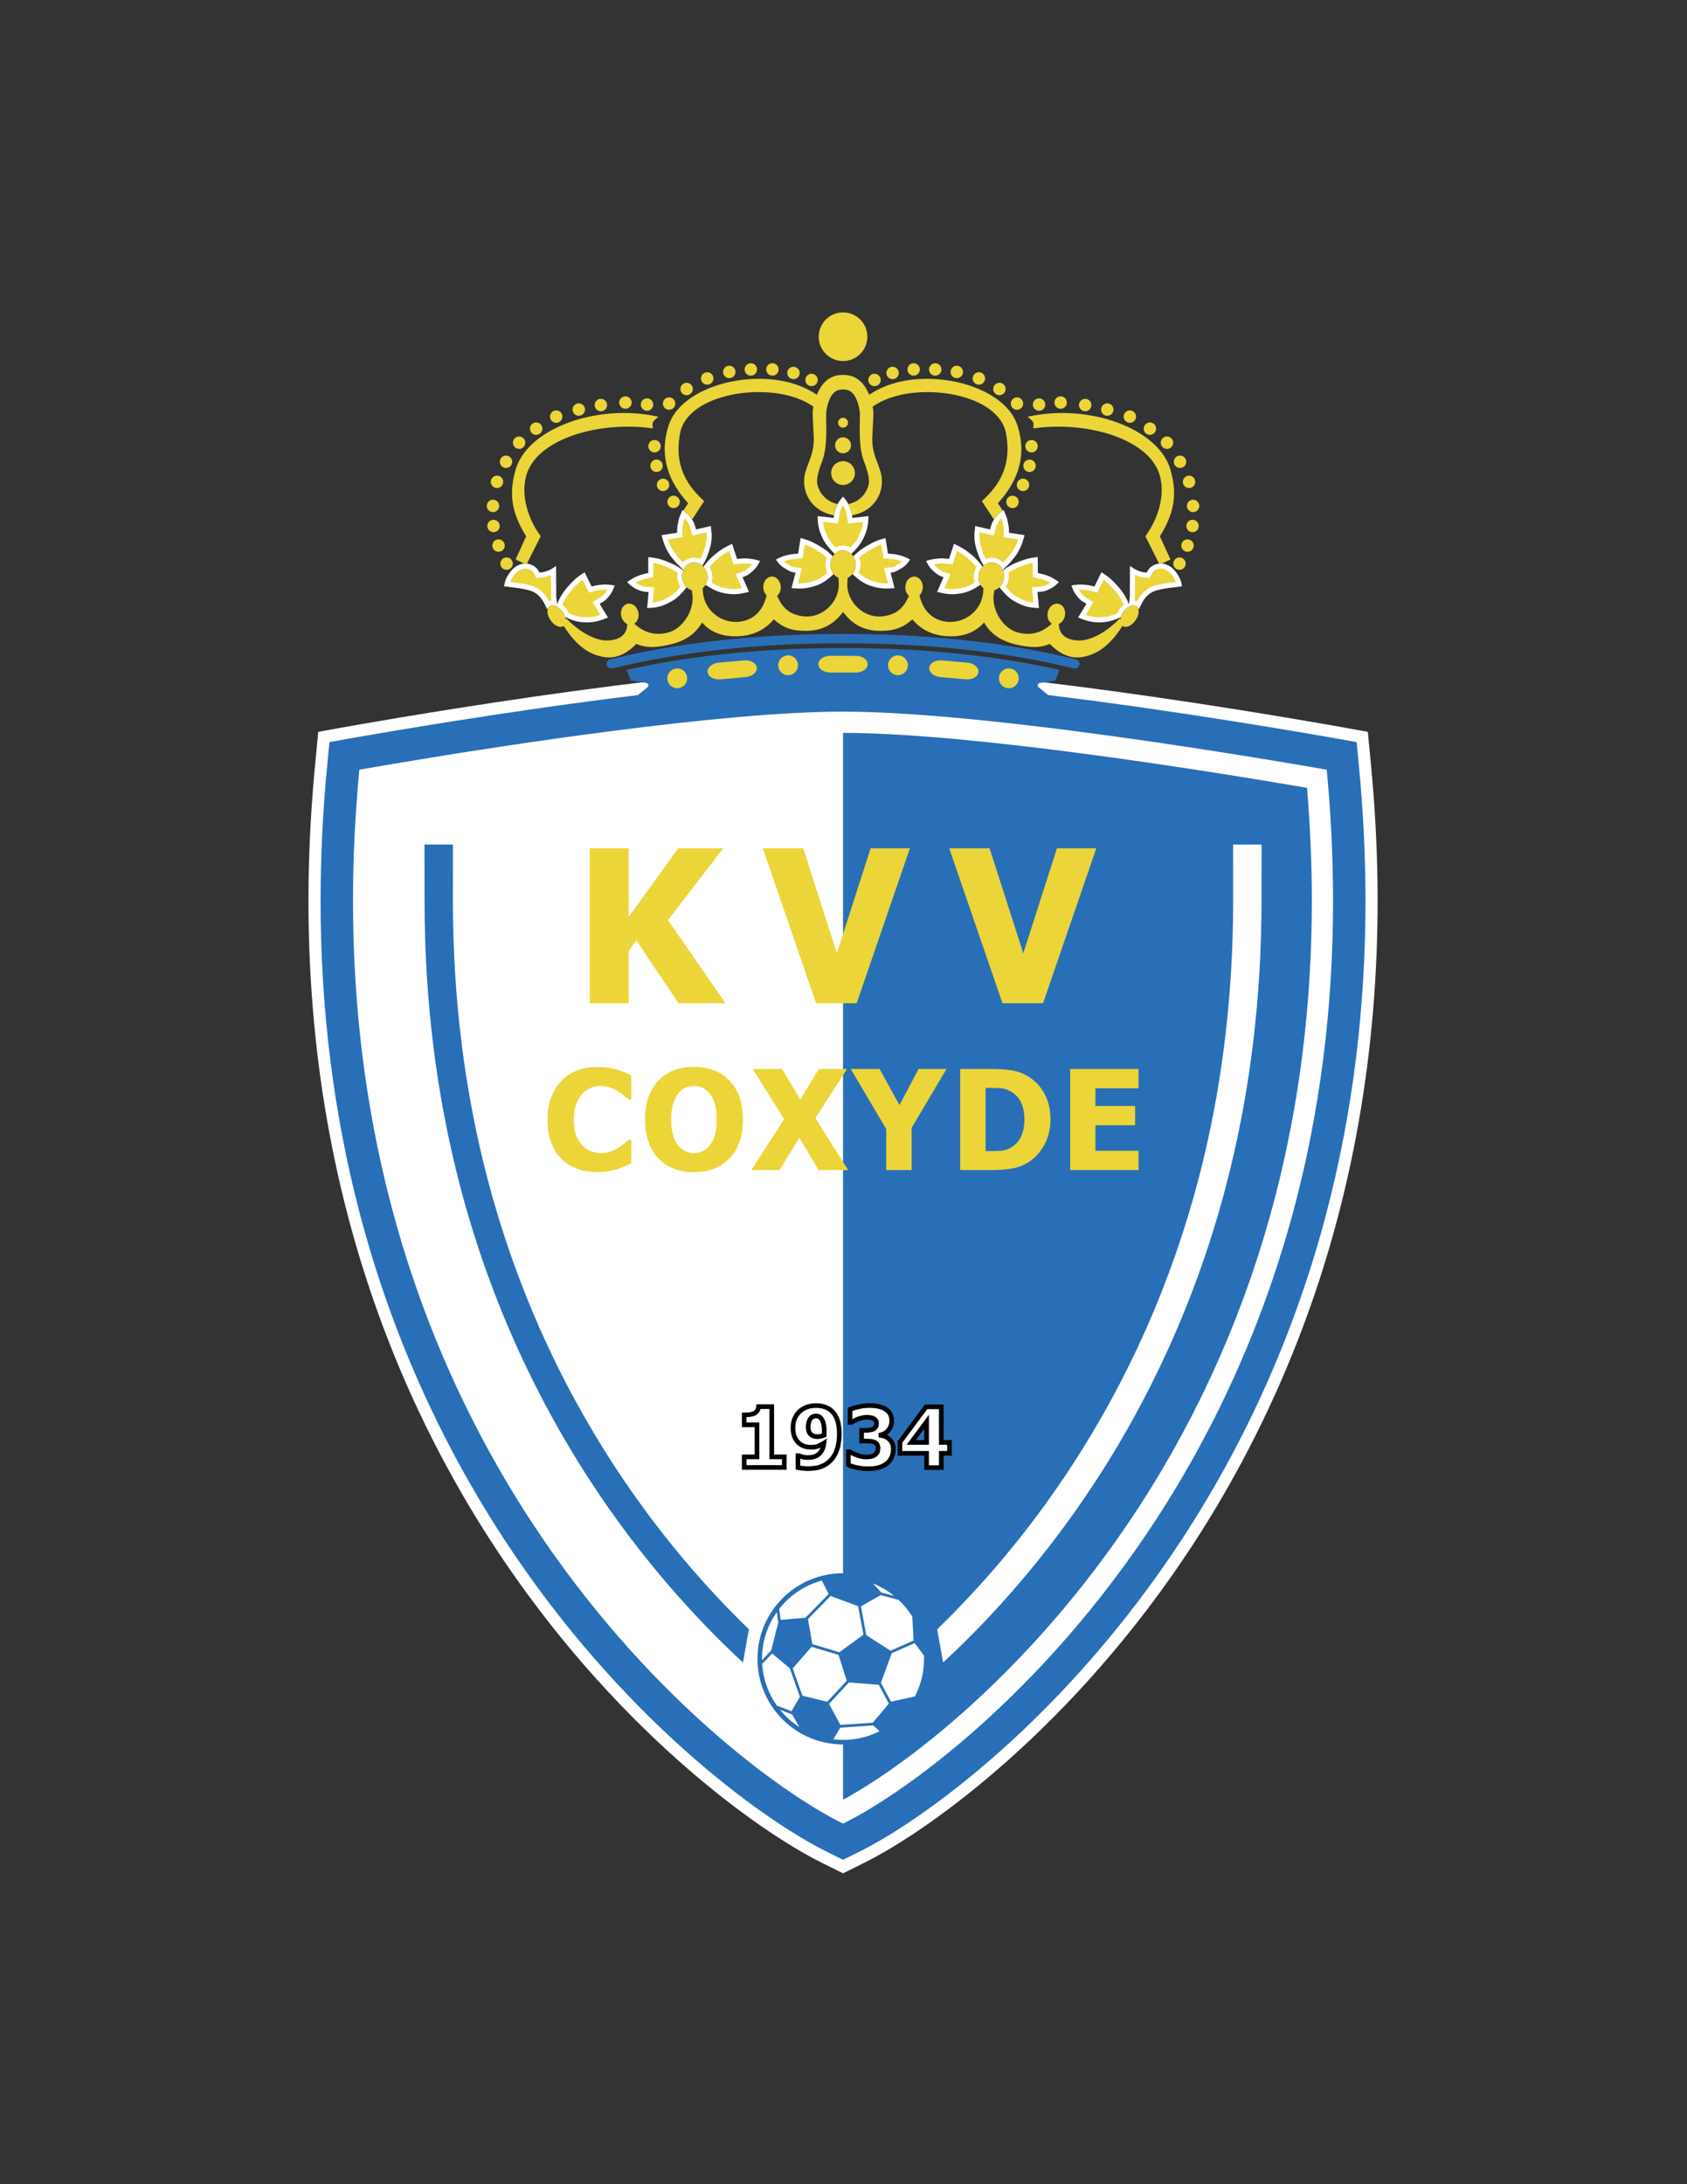 <?xml version="1.0" encoding="iso-8859-1"?>
<!-- Generator: Adobe Illustrator 24.0.1, SVG Export Plug-In . SVG Version: 6.00 Build 0)  -->
<svg version="1.1" id="Layer_1" xmlns="http://www.w3.org/2000/svg" xmlns:xlink="http://www.w3.org/1999/xlink" x="0px" y="0px"
	 viewBox="0 0 612 792" style="enable-background:new 0 0 612 792;" xml:space="preserve">
<rect x="0" y="0" width="612" height="792" fill="#333333" stroke="none"/>
<path style="fill:#EBD539;" d="M242.727,148.589c1.245-0.002,2.251-1.008,2.254-2.251c-0.003-1.244-1.004-2.254-2.254-2.256
	c-1.245,0-2.254,1.01-2.254,2.256C240.475,147.585,241.484,148.587,242.727,148.589z"/>
<path style="fill:#EBD539;" d="M294.41,135.519c-1.247,0.002-2.255,1.012-2.255,2.257c0,1.247,1.01,2.251,2.255,2.253
	c1.242-0.002,2.252-1.006,2.252-2.253C296.662,136.531,295.656,135.521,294.41,135.519z"/>
<path style="fill:#EBD539;" d="M287.856,132.982c-1.246,0.002-2.256,1.012-2.256,2.258c0.002,1.246,1.012,2.249,2.256,2.251
	c1.243-0.002,2.253-1.005,2.253-2.251C290.109,133.992,289.101,132.984,287.856,132.982z"/>
<path style="fill:#EBD539;" d="M280.208,131.709c-1.24,0.002-2.253,1.003-2.255,2.254c0,1.244,1.009,2.253,2.255,2.255
	c1.247-0.004,2.251-1.013,2.253-2.255C282.46,132.714,281.451,131.711,280.208,131.709z"/>
<path style="fill:#EBD539;" d="M272.39,131.708c-1.242,0.004-2.254,1.003-2.258,2.253c0.002,1.248,1.012,2.256,2.258,2.256
	c1.245,0,2.249-1.012,2.251-2.256C274.639,132.713,273.63,131.711,272.39,131.708z"/>
<path style="fill:#EBD539;" d="M264.565,132.605c-1.246,0-2.256,1.009-2.256,2.255c0.002,1.247,1.011,2.249,2.256,2.253
	c1.244-0.004,2.251-1.009,2.253-2.253C266.816,133.616,265.811,132.607,264.565,132.605z"/>
<path style="fill:#EBD539;" d="M256.556,134.97c-1.246,0.002-2.253,1.008-2.256,2.256c0.002,1.245,1.01,2.253,2.256,2.253
	c1.245-0.002,2.253-1.008,2.253-2.253C258.807,135.979,257.801,134.973,256.556,134.97z"/>
<path style="fill:#EBD539;" d="M249.088,138.797c-1.244,0.002-2.253,1.009-2.253,2.256c0,1.248,1.011,2.253,2.253,2.253
	c1.245-0.002,2.253-1.007,2.256-2.253C251.342,139.808,250.337,138.799,249.088,138.797z"/>
<path style="fill:#EBD539;" d="M239.705,161.794c-0.003-1.242-1.006-2.254-2.253-2.256c-1.246,0.002-2.256,1.01-2.256,2.256
	c0,1.249,1.012,2.251,2.256,2.253C238.695,164.045,239.702,163.04,239.705,161.794z"/>
<path style="fill:#EBD539;" d="M240.431,168.899c-0.002-1.247-1.008-2.252-2.252-2.254c-1.243,0.002-2.253,1.005-2.257,2.254
	c0.002,1.247,1.012,2.252,2.257,2.254C239.425,171.151,240.429,170.141,240.431,168.899z"/>
<path style="fill:#EBD539;" d="M242.794,175.809c-0.002-1.241-1.001-2.251-2.248-2.255c-1.247,0.004-2.259,1.007-2.259,2.255
	c0.002,1.249,1.014,2.253,2.259,2.255C241.791,178.063,242.792,177.052,242.794,175.809z"/>
<path style="fill:#EBD539;" d="M244.354,179.743c-1.239,0-2.25,1.004-2.25,2.251c0,1.246,1.007,2.254,2.25,2.257
	c1.246,0,2.258-1.009,2.258-2.257C246.612,180.743,245.596,179.745,244.354,179.743z"/>
<path style="fill:#EBD539;" d="M236.973,146.698c-0.002-1.248-1.012-2.251-2.253-2.253c-1.245,0.003-2.251,1.005-2.256,2.253
	c0.002,1.247,1.009,2.254,2.256,2.254C235.965,148.952,236.973,147.944,236.973,146.698z"/>
<path style="fill:#EBD539;" d="M226.892,143.714c-1.245,0.003-2.256,1.007-2.256,2.253c0,1.246,1.009,2.256,2.256,2.256
	c1.249-0.002,2.249-1.015,2.251-2.256C229.141,144.725,228.136,143.717,226.892,143.714z"/>
<path style="fill:#EBD539;" d="M217.981,144.621c-1.248,0-2.255,1.009-2.255,2.255c0.002,1.246,1.012,2.251,2.255,2.253
	c1.241-0.002,2.253-1.007,2.253-2.253S219.227,144.621,217.981,144.621z"/>
<path style="fill:#EBD539;" d="M209.971,146.26c-1.247,0.003-2.257,1.011-2.257,2.256c0,1.248,1.013,2.251,2.257,2.253
	c1.242-0.002,2.249-1.008,2.251-2.253C212.22,147.273,211.217,146.26,209.971,146.26z"/>
<path style="fill:#EBD539;" d="M201.783,148.808c-1.248,0.002-2.253,1.01-2.255,2.253c0,1.246,1.009,2.255,2.255,2.255
	c1.25-0.002,2.251-1.016,2.253-2.255C204.034,149.822,203.035,148.808,201.783,148.808z"/>
<path style="fill:#EBD539;" d="M194.505,153.175c-1.247,0-2.258,1.009-2.258,2.255c0.002,1.248,1.013,2.251,2.258,2.253
	c1.246-0.002,2.249-1.011,2.251-2.253C196.754,154.19,195.754,153.178,194.505,153.175z"/>
<path style="fill:#EBD539;" d="M188.313,158.264c-1.243,0-2.251,1.01-2.251,2.256c0,1.245,1.01,2.253,2.251,2.253
	c1.244-0.002,2.254-1.006,2.256-2.253C190.568,159.274,189.56,158.264,188.313,158.264z"/>
<path style="fill:#EBD539;" d="M183.572,169.69c1.245,0,2.254-1.008,2.257-2.254c-0.003-1.249-1.014-2.252-2.257-2.255
	c-1.243,0-2.252,1.008-2.252,2.255C181.32,168.68,182.327,169.69,183.572,169.69z"/>
<path style="fill:#EBD539;" d="M180.306,176.97c1.246-0.004,2.249-1.011,2.251-2.255c-0.002-1.245-1.007-2.251-2.251-2.254
	c-1.245,0.003-2.254,1.005-2.256,2.254C178.05,175.961,179.059,176.97,180.306,176.97z"/>
<path style="fill:#EBD539;" d="M178.845,185.699c1.247-0.004,2.247-1.015,2.249-2.257c-0.002-1.242-1.004-2.249-2.249-2.253
	c-1.246,0.004-2.257,1.005-2.259,2.253C176.586,184.689,177.597,185.699,178.845,185.699z"/>
<path style="fill:#EBD539;" d="M181.293,190.729c-0.004-1.244-1.006-2.255-2.253-2.257c-1.246,0-2.257,1.009-2.257,2.257
	c0,1.249,1.013,2.25,2.257,2.252C180.282,192.978,181.289,191.973,181.293,190.729z"/>
<path style="fill:#EBD539;" d="M183.11,197.829c-0.002-1.242-1.007-2.25-2.256-2.253c-1.242,0.002-2.251,1.007-2.253,2.253
	c0.002,1.247,1.009,2.254,2.253,2.256C182.105,200.083,183.108,199.072,183.11,197.829z"/>
<path style="fill:#EBD539;" d="M183.772,202.117c-1.247,0.002-2.255,1.012-2.255,2.257c0.002,1.247,1.01,2.251,2.255,2.253
	c1.238,0,2.25-1.002,2.254-2.253C186.022,203.125,185.012,202.121,183.772,202.117z"/>
<path style="fill:#EBD539;" d="M368.935,148.589c-1.245-0.002-2.252-1.008-2.255-2.251c0.003-1.244,1.005-2.254,2.255-2.256
	c1.244,0,2.254,1.01,2.254,2.256C371.186,147.585,370.177,148.587,368.935,148.589z"/>
<path style="fill:#EBD539;" d="M317.252,135.519c1.247,0.002,2.255,1.012,2.255,2.257c0,1.247-1.01,2.251-2.255,2.253
	c-1.243-0.002-2.253-1.006-2.253-2.253C314.999,136.531,316.005,135.521,317.252,135.519z"/>
<path style="fill:#EBD539;" d="M323.806,132.982c1.246,0.002,2.255,1.012,2.255,2.258c-0.002,1.246-1.011,2.249-2.255,2.251
	c-1.244-0.002-2.253-1.005-2.253-2.251C321.553,133.992,322.56,132.984,323.806,132.982z"/>
<path style="fill:#EBD539;" d="M331.453,131.709c1.239,0.002,2.253,1.003,2.255,2.254c0,1.244-1.008,2.253-2.255,2.255
	c-1.247-0.004-2.251-1.013-2.253-2.255C329.202,132.714,330.21,131.711,331.453,131.709z"/>
<path style="fill:#EBD539;" d="M339.271,131.708c1.242,0.004,2.254,1.003,2.258,2.253c-0.002,1.248-1.012,2.256-2.258,2.256
	c-1.245,0-2.249-1.012-2.251-2.256C337.022,132.713,338.03,131.711,339.271,131.708z"/>
<path style="fill:#EBD539;" d="M347.097,132.605c1.246,0,2.256,1.009,2.256,2.255c-0.002,1.247-1.012,2.249-2.256,2.253
	c-1.244-0.004-2.252-1.009-2.254-2.253C344.845,133.616,345.851,132.607,347.097,132.605z"/>
<path style="fill:#EBD539;" d="M355.105,134.97c1.245,0.002,2.253,1.008,2.255,2.256c-0.002,1.245-1.01,2.253-2.255,2.253
	c-1.245-0.002-2.253-1.008-2.253-2.253C352.854,135.979,353.86,134.973,355.105,134.97z"/>
<path style="fill:#EBD539;" d="M362.573,138.797c1.244,0.002,2.253,1.009,2.253,2.256c0,1.248-1.011,2.253-2.253,2.253
	c-1.245-0.002-2.253-1.007-2.256-2.253C360.32,139.808,361.324,138.799,362.573,138.797z"/>
<path style="fill:#EBD539;" d="M371.957,161.794c0.002-1.242,1.006-2.254,2.252-2.256c1.247,0.002,2.257,1.01,2.257,2.256
	c0,1.249-1.012,2.251-2.257,2.253C372.967,164.045,371.959,163.04,371.957,161.794z"/>
<path style="fill:#EBD539;" d="M371.23,168.899c0.002-1.247,1.008-2.252,2.252-2.254c1.243,0.002,2.253,1.005,2.257,2.254
	c-0.002,1.247-1.012,2.252-2.257,2.254C372.236,171.151,371.232,170.141,371.23,168.899z"/>
<path style="fill:#EBD539;" d="M368.867,175.809c0.002-1.241,1.001-2.251,2.248-2.255c1.248,0.004,2.26,1.007,2.26,2.255
	c-0.002,1.249-1.014,2.253-2.26,2.255C369.87,178.063,368.869,177.052,368.867,175.809z"/>
<path style="fill:#EBD539;" d="M367.307,179.743c1.24,0,2.25,1.004,2.25,2.251c0,1.246-1.006,2.254-2.25,2.257
	c-1.244,0-2.258-1.009-2.258-2.257C365.049,180.743,366.066,179.745,367.307,179.743z"/>
<path style="fill:#EBD539;" d="M374.688,146.698c0.002-1.248,1.012-2.251,2.254-2.253c1.244,0.003,2.251,1.005,2.255,2.253
	c-0.002,1.247-1.009,2.254-2.255,2.254S374.688,147.944,374.688,146.698z"/>
<path style="fill:#EBD539;" d="M384.77,143.714c1.244,0.003,2.255,1.007,2.255,2.253c0,1.246-1.008,2.256-2.255,2.256
	c-1.25-0.002-2.25-1.015-2.253-2.256C382.52,144.725,383.525,143.717,384.77,143.714z"/>
<path style="fill:#EBD539;" d="M393.681,144.621c1.247,0,2.255,1.009,2.255,2.255c-0.002,1.246-1.013,2.251-2.255,2.253
	c-1.242-0.002-2.254-1.007-2.254-2.253S392.435,144.621,393.681,144.621z"/>
<path style="fill:#EBD539;" d="M401.69,146.26c1.247,0.003,2.257,1.011,2.257,2.256c0,1.248-1.012,2.251-2.257,2.253
	c-1.242-0.002-2.249-1.008-2.251-2.253C399.441,147.273,400.443,146.26,401.69,146.26z"/>
<path style="fill:#EBD539;" d="M409.878,148.808c1.248,0.002,2.254,1.01,2.256,2.253c0,1.246-1.011,2.255-2.256,2.255
	c-1.249-0.002-2.251-1.016-2.253-2.255C407.627,149.822,408.626,148.808,409.878,148.808z"/>
<path style="fill:#EBD539;" d="M417.156,153.175c1.246,0,2.257,1.009,2.257,2.255c-0.002,1.248-1.013,2.251-2.257,2.253
	c-1.247-0.002-2.249-1.011-2.251-2.253C414.907,154.19,415.907,153.178,417.156,153.175z"/>
<path style="fill:#EBD539;" d="M423.349,158.264c1.243,0,2.251,1.01,2.251,2.256c0,1.245-1.01,2.253-2.251,2.253
	c-1.244-0.002-2.254-1.006-2.256-2.253C421.093,159.274,422.101,158.264,423.349,158.264z"/>
<path style="fill:#EBD539;" d="M428.089,169.69c-1.245,0-2.254-1.008-2.256-2.254c0.002-1.249,1.013-2.252,2.256-2.255
	c1.243,0,2.252,1.008,2.252,2.255C430.341,168.68,429.334,169.69,428.089,169.69z"/>
<path style="fill:#EBD539;" d="M431.356,176.97c-1.247-0.004-2.25-1.011-2.252-2.255c0.002-1.245,1.007-2.251,2.252-2.254
	c1.243,0.003,2.253,1.005,2.255,2.254C433.611,175.961,432.602,176.97,431.356,176.97z"/>
<path style="fill:#EBD539;" d="M432.816,185.699c-1.246-0.004-2.247-1.015-2.249-2.257c0.002-1.242,1.005-2.249,2.249-2.253
	c1.246,0.004,2.258,1.005,2.26,2.253C435.076,184.689,434.064,185.699,432.816,185.699z"/>
<path style="fill:#EBD539;" d="M430.368,190.729c0.004-1.244,1.007-2.255,2.253-2.257c1.246,0,2.257,1.009,2.257,2.257
	c0,1.249-1.013,2.25-2.257,2.252C431.379,192.978,430.372,191.973,430.368,190.729z"/>
<path style="fill:#EBD539;" d="M428.552,197.829c0.002-1.242,1.007-2.25,2.255-2.253c1.242,0.002,2.252,1.007,2.254,2.253
	c-0.002,1.247-1.009,2.254-2.254,2.256C429.556,200.083,428.554,199.072,428.552,197.829z"/>
<path style="fill:#EBD539;" d="M427.89,202.117c1.246,0.002,2.255,1.012,2.255,2.257c-0.002,1.247-1.011,2.251-2.255,2.253
	c-1.238,0-2.251-1.002-2.255-2.253C425.639,203.125,426.649,202.121,427.89,202.117z"/>
<path style="fill:#EBD539;" d="M305.842,155.085c1.002-0.007,1.784-0.824,1.786-1.811c-0.004-0.992-0.805-1.782-1.786-1.785
	c-0.98,0.003-1.807,0.78-1.811,1.785C304.033,154.274,304.84,155.083,305.842,155.085z"/>
<path style="fill:#EBD539;" d="M305.832,164.366c1.602-0.004,2.893-1.301,2.895-2.898c-0.002-1.602-1.298-2.894-2.895-2.896
	c-1.599,0-2.898,1.294-2.898,2.896C302.934,163.064,304.229,164.364,305.832,164.366z"/>
<path style="fill:#EBD539;" d="M305.833,167.225c-2.385,0.002-4.318,1.933-4.318,4.317c0,2.381,1.934,4.312,4.318,4.314
	c2.382-0.002,4.31-1.933,4.312-4.314C310.143,169.16,308.215,167.227,305.833,167.225z"/>
<path style="fill:#FFFFFF;" d="M302.098,201.732l-0.374-0.38l-0.659,0.65l0.659-0.65c-1.45-1.474-2.778-2.398-4.634-3.483
	c-2.087-1.216-3.573-1.936-5.657-2.501l-0.992-0.273l-0.165,1.018c-0.153,0.958-0.547,3.416-0.746,4.659
	c-1.64,0.063-2.617,0.17-4.153,0.545c-1.165,0.283-1.959,0.635-2.85,1.03l-0.105,0.053l-0.941,0.502l0.631,0.861
	c0.728,1.001,1.541,1.721,2.71,2.409l0.18,0.104c1.182,0.716,2.125,1.262,3.587,1.351c-0.352,1.366-0.936,3.638-1.173,4.56
	l-0.272,1.07l1.102,0.08c0.635,0.048,1.233,0.072,1.807,0.072c0.006,0,0.014,0,0.02,0c2.021,0,3.776-0.325,5.91-1.049
	c2.588-0.861,4.252-2.254,5.923-3.742l0.512-0.455c-0.744-0.925-1.194-2.135-1.196-3.435
	C301.224,203.623,301.55,202.589,302.098,201.732z"/>
<path style="fill:#FFFFFF;" d="M247.519,209.985c-0.071-0.367-0.107-0.732-0.107-1.094c-0.001-0.723,0.152-1.421,0.415-2.063
	l-0.417-0.307c-1.578-1.166-3.005-1.923-5.231-2.817c-2.169-0.868-3.749-1.336-5.976-1.58l-1.023-0.115l-0.004,1.03
	c-0.005,0.98-0.01,3.479-0.012,4.728l-0.446,0.103c-1.269,0.286-2.213,0.499-3.562,1.074l0.361,0.85l-0.363-0.85
	c-1.101,0.465-1.869,0.94-2.691,1.479l-0.965,0.632l0.829,0.805c0.843,0.824,1.732,1.382,3.035,1.967
	c1.392,0.657,2.435,0.756,3.942,0.842c-0.127,1.358-0.354,3.787-0.445,4.744l-0.102,1.06l1.063-0.048
	c2.733-0.113,4.803-0.722,7.526-2.224c2.46-1.334,3.907-3.001,5.364-4.761l0.418-0.503
	C248.313,212.16,247.743,211.133,247.519,209.985z"/>
<path style="fill:#FFFFFF;" d="M251.069,204.032l0.004-0.001c0.256-0.051,0.518-0.076,0.779-0.076c0.876,0,1.743,0.273,2.494,0.786
	c0.169,0.114,0.313,0.259,0.466,0.392l0.443-0.765c0.76-1.304,1.346-2.675,1.926-4.416c0.678-1.995,1.01-3.785,1.01-5.723
	c-0.002-0.821-0.116-1.66-0.208-2.465l-0.121-1.031l-1.008,0.237c-0.91,0.213-3.114,0.728-4.356,1.018
	c-0.361-1.443-0.659-2.46-1.523-3.748c-0.767-1.178-1.522-1.917-2.465-2.616l-0.935-0.699l-0.466,1.069
	c-0.398,0.91-0.742,1.713-0.979,2.904l-0.088,0.434c-0.221,1.079-0.409,1.999-0.409,3.124c0,0.234,0.009,0.476,0.022,0.724
	c-1.287,0.197-3.682,0.563-4.629,0.706l-1.033,0.158l0.281,1.005c0.555,2.005,1.094,3.54,2.363,5.592
	c1.26,2.045,2.889,3.729,4.542,5.314l0.723,0.692C248.492,205.342,249.596,204.327,251.069,204.032z"/>
<path style="fill:#FFFFFF;" d="M272.236,202.631l-0.694-0.079c-0.505-0.065-0.957-0.09-1.382-0.09
	c-0.63,0.002-1.191,0.057-1.824,0.118l-0.962,0.082c-0.145-0.441-1.081-3.298-1.464-4.467l-0.327-0.995l-0.944,0.444
	c-2.024,0.947-3.371,1.862-5.185,3.316c-1.738,1.414-2.794,2.582-3.907,4.083l-0.336,0.454c0.694,0.747,1.18,1.693,1.384,2.738
	c0.071,0.368,0.105,0.735,0.105,1.094c0.002,0.987-0.273,1.932-0.752,2.734l0.592,0.372c1.826,1.149,3.666,2.197,6.266,2.683
	c1.218,0.227,2.309,0.345,3.388,0.345c1.42,0,2.805-0.204,4.425-0.591l1.075-0.257l-0.442-1.012c-0.386-0.882-1.33-3.05-1.88-4.311
	c1.508-0.45,2.434-1.086,3.489-2.04c1.061-0.922,1.757-1.762,2.317-2.854l0.516-0.997l-1.075-0.313
	C273.844,202.856,273.112,202.728,272.236,202.631z"/>
<path style="fill:#FFFFFF;" d="M221.845,212.124c-0.713-0.101-1.385-0.17-2.149-0.17c-0.299,0-0.613,0.013-0.948,0.034
	c-1.553,0.114-2.574,0.229-4.125,0.688c-0.2-0.41-1.533-3.13-2.072-4.23l-0.456-0.933l-0.872,0.558
	c-1.742,1.111-2.992,2.188-4.661,4.031c-1.907,2.087-2.892,3.538-3.969,5.805c-0.146,0.342-0.311,0.794-0.456,1.278l-0.067-0.509
	c-0.128-0.966-0.252-1.936-0.28-2.159c-0.003-0.72-0.031-7.237-0.043-9.594l-0.008-1.696l-1.421,0.926
	c-0.427,0.277-0.872,0.513-1.491,0.757c-1.267,0.507-1.938,0.615-3.171,0.71c-0.703-1.601-1.931-2.636-3.653-3.09
	c-0.472-0.14-0.956-0.202-1.425-0.202c-2.179,0.017-4.058,1.287-5.239,2.751v0c-0.511,0.636-1.877,2.363-2.311,4.553l-0.186,0.963
	l0.974,0.127c0.843,0.11,1.959,0.252,1.959,0.252c2.184,0.259,3.833,0.459,5.949,1.005c3.395,0.879,4.947,3.056,6.2,5.742
	l0.513,1.12l0.402-0.349c0.125-0.254,0.301-0.489,0.558-0.664c0.326-0.234,0.716-0.323,1.066-0.321c0.144,0,0.29,0.012,0.436,0.04
	c0.34,0.064,0.667,0.182,0.984,0.336l0.05,0.01l-0.004,0.014c0.203,0.102,0.4,0.222,0.591,0.356
	c0.593,0.416,1.133,0.972,1.599,1.623c0.432,0.627,0.725,1.264,0.91,1.883l0.197,0.087c1.988,0.886,3.962,1.677,6.617,1.788
	c0.364,0.015,0.719,0.025,1.066,0.025c0.012,0,0.024,0,0.035,0c2.349,0,4.253-0.421,6.589-1.342l1.024-0.401l-0.573-0.938
	c-0.515-0.845-1.766-2.897-2.459-4.035l0.498-0.3c0.999-0.606,1.842-1.119,2.683-2.195c0.872-1.106,1.466-1.949,1.88-3.109
	l0.381-1.068L221.845,212.124z"/>
<path style="fill:#EBD539;" d="M290.053,211.559c1.837-0.004,3.315-0.27,5.341-0.952l0,0c1.999-0.671,3.309-1.65,4.748-2.9l0,0
	c-0.404-0.899-0.638-1.91-0.638-2.98l0,0c0-0.894,0.173-1.739,0.463-2.508l0,0c-1.148-1.092-2.206-1.812-3.807-2.753l0,0
	c-1.678-0.972-2.816-1.548-4.225-2.015l0,0c-0.275,1.716-0.698,4.353-0.698,4.357l0,0l-0.12,0.741l-0.75,0.036l-0.707,0.034
	c-1.653,0.066-2.381,0.144-3.846,0.494l0,0c-0.564,0.139-1.008,0.286-1.436,0.453l0,0c0.368,0.352,0.787,0.655,1.373,1.007l0,0
	l0.184,0.104c1.288,0.764,1.727,1.032,2.839,1.106l0,0l2.168,0.123l-0.281,1.091c-0.001,0.005-0.712,2.762-1.172,4.553l0,0
	C289.682,211.556,289.87,211.559,290.053,211.559L290.053,211.559z"/>
<path style="fill:#EBD539;" d="M232.133,212.148c1.188,0.541,1.762,0.579,3.344,0.677l0,0l1.846,0.099l-0.09,0.958
	c0,0-0.262,2.806-0.432,4.616l0,0c1.949-0.201,3.438-0.714,5.659-1.92l0,0c1.93-1.051,3.107-2.276,4.376-3.777l0,0
	c-0.469-0.742-0.821-1.58-0.992-2.484l0,0c-0.092-0.461-0.134-0.916-0.134-1.359l0,0c0-0.442,0.041-0.876,0.117-1.295l0,0
	c-1.259-0.875-2.423-1.47-4.335-2.241l0,0c-1.746-0.693-2.938-1.077-4.469-1.321l0,0c-0.005,1.733-0.009,4.399-0.009,4.404l0,0
	l-0.002,0.734l-1.881,0.434c-1.292,0.294-2.032,0.459-3.251,0.974l0,0c-0.514,0.218-0.929,0.429-1.324,0.655l0,0
	C230.97,211.581,231.457,211.838,232.133,212.148L232.133,212.148z"/>
<path style="fill:#EBD539;" d="M244.21,199.671c0.959,1.559,2.199,2.938,3.55,4.273l0,0c0.796-0.783,1.806-1.362,2.979-1.589l0,0v0
	c0.363-0.072,0.728-0.105,1.087-0.105l0,0c0.768,0,1.527,0.154,2.242,0.44l0,0c0.496-0.96,0.92-2.005,1.362-3.325l0,0
	c0.628-1.864,0.909-3.407,0.911-5.135l0,0c0.001-0.367-0.031-0.781-0.077-1.222l0,0c-1.676,0.391-4.236,0.988-4.236,0.988l0,0
	l-0.888,0.208l-0.218-0.886l-0.202-0.809c-0.382-1.499-0.554-2.131-1.289-3.25l0,0c-0.395-0.595-0.73-1.009-1.103-1.375l0,0
	c-0.152,0.414-0.276,0.836-0.386,1.379l0,0l-0.088,0.439c-0.223,1.09-0.372,1.844-0.372,2.754l0,0c0,0.204,0.008,0.427,0.021,0.649
	l0,0l0.13,1.644l-0.85,0.13c0,0-2.695,0.411-4.437,0.677l0,0C242.784,196.986,243.247,198.103,244.21,199.671L244.21,199.671z"/>
<path style="fill:#EBD539;" d="M186,211.141c2.171,0.256,3.946,0.471,6.182,1.049l0,0c3.642,0.911,5.662,3.297,6.977,5.838l0,0
	c0.298-0.113,0.612-0.185,0.933-0.215l0,0c-0.083-0.635-0.143-1.107-0.143-1.107l0,0l-0.006-0.056v-0.059
	c0-0.007-0.023-5.028-0.038-8.124l0,0c-0.126,0.055-0.256,0.109-0.391,0.162l0,0c-1.417,0.58-2.449,0.753-3.775,0.84l0,0
	l-1.225,0.081l-0.267-0.574l-0.254-0.546c-0.613-1.262-1.114-1.689-2.505-2.123l0,0c-0.303-0.088-0.605-0.13-0.91-0.13l0,0
	c-1.393-0.016-2.913,0.933-3.8,2.063l0,0l-0.724-0.574l0.716,0.584c-0.358,0.428-1.185,1.525-1.654,2.778l0,0
	C185.611,211.092,186.004,211.141,186,211.141L186,211.141z"/>
<path style="fill:#EBD539;" d="M211.919,223.8c0.347,0.012,0.677,0.021,0.991,0.021l0,0c1.805-0.003,3.196-0.242,4.912-0.831l0,0
	c-0.94-1.542-2.357-3.865-2.357-3.865l0,0l-0.482-0.793l2.083-1.259c1.033-0.633,1.526-0.926,2.189-1.758l0,0
	c0.474-0.603,0.811-1.057,1.072-1.491l0,0c-0.205-0.012-0.413-0.018-0.631-0.018l0,0c-0.255,0-0.527,0.008-0.818,0.029l0,0
	c-1.558,0.118-2.318,0.201-3.793,0.634l0,0l-1.44,0.416l-0.341-0.696l-0.318-0.649c0,0-0.945-1.932-1.629-3.33l0,0
	c-1.175,0.831-2.11,1.691-3.426,3.138l0,0c-1.844,2.035-2.633,3.199-3.651,5.319l0,0c-0.066,0.156-0.15,0.372-0.233,0.613l0,0
	c0.542,0.456,1.04,1.001,1.475,1.624l0,0c0.324,0.464,0.584,0.939,0.793,1.414l0,0C208.133,223.114,209.732,223.703,211.919,223.8
	L211.919,223.8z"/>
<path style="fill:#EBD539;" d="M271.637,205.863c-1.046,0.917-1.532,1.264-2.866,1.677l-0.93,0.282l-0.993,0.301l0.414,0.953
	c0,0,1.114,2.555,1.843,4.231c-1.055,0.204-1.977,0.303-2.912,0.303c-0.945,0-1.911-0.103-3.049-0.313
	c-2.012-0.379-3.453-1.105-5.001-2.047c0.173-0.619,0.267-1.272,0.267-1.942c0-0.463-0.047-0.934-0.137-1.404
	c-0.16-0.819-0.46-1.58-0.858-2.266c0.907-1.168,1.765-2.069,3.2-3.242c1.46-1.165,2.49-1.895,3.869-2.614
	c0.484,1.478,1.15,3.506,1.15,3.506l0.206,0.64l0.225,0.698l2.439-0.206c0.646-0.063,1.141-0.109,1.656-0.109
	c0.353,0,0.719,0.021,1.161,0.076l0.707,0.083c0.312,0.035,0.591,0.073,0.854,0.116
	C272.567,204.993,272.183,205.382,271.637,205.863z"/>
<path style="fill:#FFFFFF;" d="M309.563,201.732l0.375-0.38l0.657,0.65l-0.657-0.65c1.449-1.474,2.777-2.398,4.633-3.483
	c2.088-1.216,3.573-1.936,5.657-2.501l0.992-0.273l0.164,1.018c0.153,0.958,0.547,3.416,0.747,4.659
	c1.639,0.063,2.617,0.17,4.152,0.545c1.165,0.283,1.96,0.635,2.851,1.03l0.105,0.053l0.94,0.502l-0.631,0.861
	c-0.729,1.001-1.541,1.721-2.711,2.409l-0.179,0.104c-1.183,0.716-2.125,1.262-3.588,1.351c0.353,1.366,0.938,3.638,1.173,4.56
	l0.273,1.07l-1.103,0.08c-0.635,0.048-1.233,0.072-1.807,0.072c-0.006,0-0.013,0-0.02,0c-2.021,0-3.776-0.325-5.91-1.049
	c-2.588-0.861-4.251-2.254-5.922-3.742l-0.512-0.455c0.743-0.925,1.193-2.135,1.195-3.435
	C310.438,203.623,310.111,202.589,309.563,201.732z"/>
<path style="fill:#FFFFFF;" d="M364.143,209.985c0.071-0.367,0.106-0.732,0.106-1.094c0.002-0.723-0.152-1.421-0.414-2.063
	l0.416-0.307c1.578-1.166,3.006-1.923,5.231-2.817c2.169-0.868,3.748-1.336,5.977-1.58l1.023-0.115l0.004,1.03
	c0.005,0.98,0.01,3.479,0.012,4.728l0.445,0.103c1.27,0.286,2.213,0.499,3.563,1.074l-0.361,0.85l0.363-0.85
	c1.101,0.465,1.869,0.94,2.69,1.479l0.965,0.632l-0.828,0.805c-0.843,0.824-1.733,1.382-3.035,1.967
	c-1.393,0.657-2.435,0.756-3.941,0.842c0.127,1.358,0.353,3.787,0.444,4.744l0.104,1.06l-1.063-0.048
	c-2.733-0.113-4.804-0.722-7.526-2.224c-2.46-1.334-3.907-3.001-5.363-4.761l-0.418-0.503
	C363.349,212.16,363.918,211.133,364.143,209.985z"/>
<path style="fill:#FFFFFF;" d="M360.593,204.032l-0.004-0.001c-0.256-0.051-0.518-0.076-0.779-0.076
	c-0.875,0-1.743,0.273-2.494,0.786c-0.169,0.114-0.311,0.259-0.466,0.392l-0.443-0.765c-0.76-1.304-1.346-2.675-1.926-4.416
	c-0.678-1.995-1.01-3.785-1.01-5.723c0.002-0.821,0.115-1.66,0.208-2.465l0.122-1.031l1.008,0.237
	c0.91,0.213,3.114,0.728,4.355,1.018c0.361-1.443,0.66-2.46,1.523-3.748c0.766-1.178,1.522-1.917,2.466-2.616l0.934-0.699
	l0.467,1.069c0.397,0.91,0.741,1.713,0.978,2.904l0.089,0.434c0.221,1.079,0.409,1.999,0.409,3.124c0,0.234-0.01,0.476-0.022,0.724
	c1.287,0.197,3.683,0.563,4.63,0.706l1.033,0.158l-0.282,1.005c-0.554,2.005-1.093,3.54-2.362,5.592
	c-1.26,2.045-2.889,3.729-4.541,5.314l-0.723,0.692C363.169,205.342,362.065,204.327,360.593,204.032z"/>
<path style="fill:#FFFFFF;" d="M339.425,202.631l0.694-0.079c0.505-0.065,0.957-0.09,1.383-0.09c0.629,0.002,1.19,0.057,1.823,0.118
	l0.962,0.082c0.146-0.441,1.082-3.298,1.465-4.467l0.326-0.995l0.945,0.444c2.025,0.947,3.37,1.862,5.184,3.316
	c1.739,1.414,2.795,2.582,3.907,4.083l0.338,0.454c-0.695,0.747-1.18,1.693-1.385,2.738c-0.071,0.368-0.105,0.735-0.105,1.094
	c-0.002,0.987,0.274,1.932,0.753,2.734l-0.594,0.372c-1.825,1.149-3.665,2.197-6.266,2.683c-1.219,0.227-2.308,0.345-3.388,0.345
	c-1.42,0-2.805-0.204-4.425-0.591l-1.075-0.257l0.441-1.012c0.386-0.882,1.33-3.05,1.88-4.311c-1.508-0.45-2.435-1.086-3.489-2.04
	c-1.06-0.922-1.757-1.762-2.317-2.854l-0.516-0.997l1.076-0.313C337.817,202.856,338.549,202.728,339.425,202.631z"/>
<path style="fill:#FFFFFF;" d="M389.817,212.124c0.712-0.101,1.384-0.17,2.148-0.17c0.299,0,0.613,0.013,0.948,0.034
	c1.553,0.114,2.574,0.229,4.125,0.688c0.2-0.41,1.532-3.13,2.072-4.23l0.455-0.933l0.872,0.558c1.741,1.111,2.992,2.188,4.661,4.031
	c1.906,2.087,2.892,3.538,3.968,5.805c0.147,0.342,0.311,0.794,0.456,1.278l0.067-0.509c0.128-0.966,0.251-1.936,0.279-2.159
	c0.003-0.72,0.032-7.237,0.044-9.594l0.009-1.696l1.42,0.926c0.428,0.277,0.872,0.513,1.491,0.757
	c1.268,0.507,1.937,0.615,3.171,0.71c0.703-1.601,1.931-2.636,3.653-3.09c0.472-0.14,0.956-0.202,1.425-0.202
	c2.179,0.017,4.059,1.287,5.239,2.751v0c0.512,0.636,1.877,2.363,2.311,4.553l0.185,0.963l-0.975,0.127
	c-0.843,0.11-1.958,0.252-1.958,0.252c-2.184,0.259-3.834,0.459-5.948,1.005c-3.396,0.879-4.948,3.056-6.201,5.742l-0.514,1.12
	l-0.402-0.349c-0.124-0.254-0.301-0.489-0.558-0.664c-0.325-0.234-0.715-0.323-1.066-0.321c-0.144,0-0.29,0.012-0.436,0.04
	c-0.34,0.064-0.668,0.182-0.983,0.336l-0.051,0.01l0.004,0.014c-0.202,0.102-0.399,0.222-0.591,0.356
	c-0.594,0.416-1.132,0.972-1.599,1.623c-0.433,0.627-0.725,1.264-0.91,1.883l-0.196,0.087c-1.988,0.886-3.963,1.677-6.618,1.788
	c-0.364,0.015-0.719,0.025-1.066,0.025c-0.011,0-0.023,0-0.035,0c-2.348,0-4.252-0.421-6.589-1.342l-1.024-0.401l0.572-0.938
	c0.515-0.845,1.766-2.897,2.459-4.035l-0.498-0.3c-1-0.606-1.843-1.119-2.682-2.195c-0.873-1.106-1.467-1.949-1.88-3.109
	l-0.382-1.068L389.817,212.124z"/>
<path style="fill:#EBD539;" d="M321.607,211.559c-1.836-0.004-3.314-0.27-5.341-0.952l0,0c-1.998-0.671-3.308-1.65-4.748-2.9l0,0
	c0.404-0.899,0.639-1.91,0.639-2.98l0,0c0-0.894-0.173-1.739-0.463-2.508l0,0c1.147-1.092,2.206-1.812,3.808-2.753l0,0
	c1.677-0.972,2.815-1.548,4.224-2.015l0,0c0.275,1.716,0.698,4.353,0.698,4.357l0,0l0.119,0.741l0.75,0.036l0.707,0.034
	c1.653,0.066,2.382,0.144,3.846,0.494l0,0c0.565,0.139,1.009,0.286,1.438,0.453l0,0c-0.368,0.352-0.787,0.655-1.374,1.007l0,0
	l-0.184,0.104c-1.287,0.764-1.727,1.032-2.839,1.106l0,0l-2.168,0.123l0.281,1.091c0.002,0.005,0.712,2.762,1.172,4.553l0,0
	C321.98,211.556,321.791,211.559,321.607,211.559L321.607,211.559z"/>
<path style="fill:#EBD539;" d="M379.527,212.148c-1.186,0.541-1.762,0.579-3.344,0.677l0,0l-1.846,0.099l0.091,0.958
	c0,0,0.262,2.806,0.433,4.616l0,0c-1.949-0.201-3.438-0.714-5.659-1.92l0,0c-1.931-1.051-3.108-2.276-4.376-3.777l0,0
	c0.47-0.742,0.821-1.58,0.992-2.484l0,0c0.092-0.461,0.135-0.916,0.135-1.359l0,0c0-0.442-0.043-0.876-0.118-1.295l0,0
	c1.26-0.875,2.423-1.47,4.336-2.241l0,0c1.746-0.693,2.938-1.077,4.47-1.321l0,0c0.005,1.733,0.009,4.399,0.009,4.404l0,0
	l0.002,0.734l1.881,0.434c1.292,0.294,2.032,0.459,3.251,0.974l0,0c0.514,0.218,0.929,0.429,1.324,0.655l0,0
	C380.691,211.581,380.205,211.838,379.527,212.148L379.527,212.148z"/>
<path style="fill:#EBD539;" d="M367.45,199.671c-0.958,1.559-2.197,2.938-3.549,4.273l0,0c-0.797-0.783-1.807-1.362-2.979-1.589l0,0
	v0c-0.363-0.072-0.729-0.105-1.087-0.105l0,0c-0.768,0-1.527,0.154-2.242,0.44l0,0c-0.496-0.96-0.92-2.005-1.361-3.325l0,0
	c-0.628-1.864-0.91-3.407-0.912-5.135l0,0c-0.001-0.367,0.031-0.781,0.077-1.222l0,0c1.677,0.391,4.236,0.988,4.236,0.988l0,0
	l0.888,0.208l0.219-0.886l0.202-0.809c0.382-1.499,0.554-2.131,1.289-3.25l0,0c0.394-0.595,0.729-1.009,1.103-1.375l0,0
	c0.151,0.414,0.275,0.836,0.386,1.379l0,0l0.088,0.439c0.223,1.09,0.371,1.844,0.371,2.754l0,0c0,0.204-0.008,0.427-0.02,0.649l0,0
	l-0.13,1.644l0.85,0.13c0,0,2.696,0.411,4.438,0.677l0,0C368.877,196.986,368.414,198.103,367.45,199.671L367.45,199.671z"/>
<path style="fill:#EBD539;" d="M425.661,211.141c-2.171,0.256-3.946,0.471-6.182,1.049l0,0c-3.643,0.911-5.663,3.297-6.977,5.838
	l0,0c-0.299-0.113-0.613-0.185-0.935-0.215l0,0c0.084-0.635,0.143-1.107,0.143-1.107l0,0l0.006-0.056v-0.059
	c0-0.007,0.023-5.028,0.038-8.124l0,0c0.127,0.055,0.257,0.109,0.392,0.162l0,0c1.417,0.58,2.449,0.753,3.776,0.84l0,0l1.224,0.081
	l0.267-0.574l0.255-0.546c0.613-1.262,1.113-1.689,2.505-2.123l0,0c0.302-0.088,0.604-0.13,0.909-0.13l0,0
	c1.394-0.016,2.914,0.933,3.801,2.063l0,0l0.724-0.574l-0.716,0.584c0.357,0.428,1.184,1.525,1.653,2.778l0,0
	C426.051,211.092,425.657,211.141,425.661,211.141L425.661,211.141z"/>
<path style="fill:#EBD539;" d="M399.742,223.8c-0.347,0.012-0.677,0.021-0.991,0.021l0,0c-1.805-0.003-3.194-0.242-4.911-0.831l0,0
	c0.94-1.542,2.357-3.865,2.357-3.865l0,0l0.482-0.793l-2.083-1.259c-1.032-0.633-1.525-0.926-2.189-1.758l0,0
	c-0.474-0.603-0.811-1.057-1.072-1.491l0,0c0.205-0.012,0.413-0.018,0.631-0.018l0,0c0.256,0,0.527,0.008,0.817,0.029l0,0
	c1.559,0.118,2.319,0.201,3.793,0.634l0,0l1.44,0.416l0.342-0.696l0.317-0.649c0,0,0.946-1.932,1.631-3.33l0,0
	c1.174,0.831,2.109,1.691,3.426,3.138l0,0c1.844,2.035,2.632,3.199,3.65,5.319l0,0c0.065,0.156,0.15,0.372,0.233,0.613l0,0
	c-0.543,0.456-1.041,1.001-1.476,1.624l0,0c-0.323,0.464-0.583,0.939-0.793,1.414l0,0C403.528,223.114,401.93,223.703,399.742,223.8
	L399.742,223.8z"/>
<path style="fill:#EBD539;" d="M340.024,205.863c1.046,0.917,1.531,1.264,2.865,1.677l0.931,0.282l0.993,0.301l-0.415,0.953
	c0,0-1.113,2.555-1.843,4.231c1.055,0.204,1.977,0.303,2.912,0.303c0.945,0,1.91-0.103,3.049-0.313
	c2.012-0.379,3.453-1.105,5.001-2.047c-0.174-0.619-0.267-1.272-0.267-1.942c0-0.463,0.047-0.934,0.137-1.404
	c0.16-0.819,0.461-1.58,0.858-2.266c-0.907-1.168-1.765-2.069-3.2-3.242c-1.46-1.165-2.49-1.895-3.868-2.614
	c-0.484,1.478-1.149,3.506-1.149,3.506l-0.207,0.64l-0.225,0.698l-2.438-0.206c-0.647-0.063-1.141-0.109-1.656-0.109
	c-0.354,0-0.72,0.021-1.162,0.076l-0.707,0.083c-0.313,0.035-0.591,0.073-0.853,0.116
	C339.094,204.993,339.479,205.382,340.024,205.863z"/>
<path style="fill:#FFFFFF;" d="M313.983,187.261c-0.966,0.111-3.408,0.389-4.736,0.54c-0.395-2.896-1.289-5.205-2.71-6.894
	l-0.708-0.842l-0.706,0.844c-1.411,1.685-2.322,3.991-2.715,6.891c-1.331-0.15-3.77-0.427-4.74-0.539l-1.068-0.122l0.038,1.074
	c0.091,2.642,0.708,4.89,2.093,7.56c0.835,1.6,2.194,3.216,3.605,4.588l0.499,0.482c0.794-0.769,1.821-1.263,3.001-1.272
	c1.175,0.009,2.198,0.501,2.989,1.268l0.495-0.478c1.407-1.37,2.775-2.977,3.604-4.588h0.001c1.384-2.67,2.001-4.917,2.09-7.56
	l0.036-1.076L313.983,187.261z"/>
<path style="fill:#EBD539;" d="M300.372,194.923c0.592,1.148,1.625,2.454,2.749,3.609l0,0c0.813-0.426,1.733-0.678,2.71-0.678l0,0
	c0.978-0.001,1.892,0.252,2.702,0.677l0,0c1.125-1.156,2.162-2.458,2.748-3.604l0,0v-0.002c1.095-2.129,1.621-3.787,1.811-5.7l0,0
	c-1.79,0.204-4.532,0.514-4.532,0.514l0,0l-0.897,0.101l-0.123-0.892l-0.116-0.837c-0.277-2.093-0.827-3.752-1.593-5.021l0,0
	c-0.768,1.269-1.325,2.928-1.601,5.021l0,0l-0.228,1.731l-0.902-0.104c0,0-2.745-0.311-4.541-0.515l0,0
	C298.753,191.139,299.278,192.796,300.372,194.923L300.372,194.923z"/>
<path style="fill:#EBD539;" d="M190.222,177.621c0-1.952,0.264-3.821,0.798-5.52c3.407-11.206,20.337-17.43,36.771-17.388
	c2.673,0,5.327,0.159,7.897,0.481l1.161,0.147l-0.152-1.402c0.011-0.629,0.295-1.193,0.747-1.596l1.421-1.259l-2.124-0.39
	l-0.823-0.153c-3.195-0.54-6.409-0.794-9.591-0.794c-18.276,0.042-35.641,8.281-39.257,20.493c-0.867,3.01-1.326,5.814-1.326,8.545
	c-0.003,5.234,1.692,10.15,5.134,15.692c-0.698,1.528-2.964,6.49-3.453,7.558l-0.376,0.825l0.819,0.394
	c0.737,0.352,1.569,0.746,2.298,1.094l0.025,0.012c0.129-0.01,0.256-0.03,0.388-0.031c0.194,0,0.392,0.018,0.59,0.04l0.222-0.441
	c0.618-1.232,4.147-8.277,4.51-8.995l0.249-0.499l-0.322-0.453C192.208,188.901,190.218,182.944,190.222,177.621z"/>
<path style="fill:#EBD539;" d="M362.025,182.463c5.629-6.193,8.501-12.701,8.495-19.585c0-2.833-0.486-5.71-1.435-8.651v0.001
	c-2.077-6.405-8.607-11.61-17.766-14.567c-4.461-1.435-9.675-2.295-14.999-2.297c-7.153,0.002-14.521,1.552-20.468,5.442
	l-0.518,0.336c-0.042-0.096-0.073-0.198-0.117-0.293c-1.515-3.376-4.019-6.946-9.388-6.911h-0.002
	c-5.369-0.036-7.873,3.535-9.388,6.911c-0.044,0.095-0.075,0.197-0.117,0.293l-0.517-0.336c-5.946-3.89-13.314-5.441-20.467-5.442
	c-5.324,0.002-10.538,0.863-15,2.297c-9.157,2.957-15.688,8.162-17.764,14.567l-0.001-0.001c-0.949,2.941-1.434,5.818-1.434,8.651
	c-0.007,6.884,2.866,13.392,8.495,19.585c-0.382,0.591-0.963,1.49-1.351,2.088l-0.395,0.61l0.618,0.462
	c0.943,0.699,1.699,1.439,2.465,2.616c0.037,0.055,0.06,0.105,0.094,0.159l0.664-1.008c0.941-1.43,2.793-4.259,3.301-5.027
	l0.43-0.658l-0.576-0.531c-5.92-5.477-8.716-11.34-8.729-18.419c0-1.783,0.18-3.645,0.538-5.596
	c0.956-5.227,5.478-9.699,13.082-12.447c4.493-1.628,9.977-2.546,15.47-2.546c6.881-0.002,13.773,1.444,18.789,4.601l1.014,0.635
	c-0.15,0.88-0.253,1.758-0.254,2.604l0.224,4.732l0.216,4.389c-0.005,3.763-1.013,6.418-1.96,8.904
	c-0.799,2.106-1.565,4.078-1.567,6.542c-0.023,5.113,3.27,10.6,10.087,12.121l0.759,0.171c0.284-1.545,0.73-2.9,1.332-4.068
	l-0.899-0.262c-3.599-1.034-5.838-4.046-6.458-6.838c-0.076-0.338-0.114-0.728-0.114-1.153c-0.011-2.102,0.949-5.024,1.884-7.429
	c1.267-3.333,1.462-7.53,1.466-11.221c0-1.115-0.019-2.179-0.036-3.152l-0.025-2.179c-0.019-2.866,1.165-6.101,2.126-7.376
	c1.085-1.419,2.126-1.939,3.996-1.971h0.002c1.87,0.032,2.91,0.552,3.995,1.974c0.961,1.273,2.145,4.507,2.126,7.384l-0.024,2.173
	c-0.02,0.969-0.041,2.033-0.041,3.145c0.007,3.691,0.199,7.888,1.47,11.224c0.936,2.405,1.892,5.329,1.881,7.429
	c0,0.425-0.038,0.815-0.112,1.159c-0.617,2.786-2.857,5.798-6.455,6.833l-0.921,0.268c0.601,1.167,1.038,2.527,1.321,4.068
	l0.79-0.177c6.818-1.521,10.111-7.008,10.086-12.121c0-2.464-0.767-4.436-1.565-6.542c-0.945-2.486-1.956-5.141-1.958-8.948
	l0.213-4.345l0.227-4.688c-0.001-0.865-0.105-1.755-0.256-2.646l1.017-0.637c5.016-3.156,11.908-4.603,18.788-4.601
	c5.494,0,10.978,0.918,15.47,2.546c7.605,2.749,12.128,7.221,13.083,12.447c0.359,1.951,0.538,3.813,0.538,5.596
	c-0.013,7.079-2.808,12.943-8.729,18.419l-0.575,0.531l0.43,0.658c0.508,0.768,2.36,3.597,3.301,5.027l0.664,1.008
	c0.035-0.054,0.058-0.104,0.095-0.159c0.766-1.178,1.522-1.917,2.466-2.616l0.617-0.462l-0.394-0.61
	C362.988,183.953,362.406,183.054,362.025,182.463z"/>
<path style="fill:#EBD539;" d="M420.784,194.477c3.441-5.542,5.136-10.458,5.134-15.692c0-2.731-0.458-5.535-1.326-8.545
	c-3.615-12.212-20.98-20.451-39.257-20.493c-3.182,0-6.396,0.254-9.59,0.794l-0.824,0.153l-2.124,0.39l1.421,1.259
	c0.451,0.403,0.736,0.967,0.747,1.596l-0.152,1.402l1.161-0.147c2.57-0.323,5.225-0.481,7.896-0.481
	c16.433-0.042,33.364,6.182,36.772,17.388c0.533,1.699,0.797,3.568,0.797,5.52c0.005,5.323-1.986,11.281-5.603,16.361l-0.323,0.453
	l0.25,0.499c0.362,0.718,3.893,7.763,4.511,8.995l0.222,0.441c0.197-0.022,0.395-0.04,0.589-0.04
	c0.131,0.001,0.259,0.02,0.388,0.031l0.025-0.012c0.728-0.348,1.56-0.742,2.297-1.094l0.82-0.394l-0.378-0.825
	C423.748,200.967,421.482,196.005,420.784,194.477z"/>
<path style="fill:#EBD539;" d="M413.034,221.147c-0.084-0.476-0.299-0.996-0.77-1.317c-0.325-0.234-0.715-0.323-1.066-0.321
	c-0.144,0-0.29,0.012-0.436,0.04c-1.254,0.238-2.358,1.137-3.22,2.339c-0.69,1-1.043,2.027-1.109,2.957l-0.136-0.632l-1.194,1.139
	c-4.5,4.306-9.705,6.911-13.511,6.89c-4.519-0.064-6.904-1.849-7.397-5.031l-0.004-0.028l-0.108-0.893
	c1.118-0.477,1.933-1.598,2.23-2.921v0.001c0.076-0.343,0.094-0.666,0.096-0.959c0-1.56-0.812-3.104-2.4-3.48
	c-0.184-0.04-0.368-0.059-0.555-0.059c-1.691,0.036-2.977,1.428-3.356,3.166c-0.069,0.325-0.103,0.651-0.103,0.972
	c0.002,0.787,0.201,1.553,0.622,2.204c0.185,0.285,0.503,0.646,0.957,0.923l-0.577,0.495c-2.509,2.163-5.197,3.204-8.152,3.208
	c-1.161,0-2.364-0.164-3.612-0.497c-4.522-1.176-8.865-6.61-8.837-12.655c0-0.455,0.07-0.966,0.16-1.517l0.153-1.119
	c0.418-0.131,0.818-0.326,1.192-0.577c1.164-0.793,1.964-2.057,2.243-3.489c0.071-0.367,0.106-0.732,0.106-1.094
	c0.005-2.293-1.408-4.411-3.658-4.86c-0.257-0.051-0.518-0.076-0.781-0.076c-0.875,0-1.743,0.273-2.494,0.786
	c-1.168,0.791-1.967,2.055-2.248,3.491c-0.071,0.368-0.105,0.735-0.105,1.094c-0.003,1.566,0.668,3.038,1.805,3.961l-0.094,1.337
	c-0.221,2.693-1.314,5.205-3.231,7.19c-2.287,2.357-5.331,3.665-8.613,3.699c-0.041,0-0.087,0-0.133,0
	c-5.155-0.026-9.06-2.96-10.727-8.142l-0.119-0.383l-0.303-1.084c0.727-0.709,1.17-1.756,1.211-2.873
	c0.002-0.053,0.004-0.109,0.004-0.175c0.003-1.883-1.141-3.665-3.016-3.791c-0.018,0-0.053-0.004-0.105-0.004
	c-1.916,0.053-3.145,1.824-3.223,3.76c-0.002,0.057-0.002,0.111-0.002,0.162c0,1.211,0.482,2.374,1.323,3.09l-0.635,1.287
	c-1.899,3.793-4.753,5.713-9.227,6.157c-0.307,0.028-0.618,0.041-0.934,0.041c-2.912,0-5.811-1.216-8.059-3.452
	c-2.278-2.268-3.517-5.202-3.517-8.166c0-0.304,0.013-0.603,0.04-0.896l0.03-0.368l0.094-1.156l-0.106,0.015
	c1.796-0.743,3.009-2.655,3.012-4.811c-0.004-2.752-1.958-5.134-4.603-5.156c-2.651,0.021-4.608,2.404-4.612,5.156
	c0.003,2.158,1.219,4.071,3.021,4.812l-0.117-0.017l0.126,1.515c0.026,0.301,0.037,0.602,0.037,0.904
	c0.002,2.964-1.24,5.898-3.516,8.166c-2.248,2.238-5.146,3.454-8.061,3.452c-0.31,0-0.624-0.013-0.936-0.041
	c-4.467-0.444-7.322-2.364-9.218-6.155l-0.25-0.506l-0.387-0.782c0.842-0.716,1.325-1.879,1.325-3.091c0-0.05,0-0.105-0.002-0.162
	c-0.078-1.936-1.306-3.707-3.222-3.76c-0.053,0-0.088,0.004-0.105,0.004c-1.874,0.126-3.018,1.908-3.015,3.791
	c0,0.065,0.002,0.122,0.004,0.175c0.04,1.116,0.484,2.165,1.212,2.873l-0.424,1.467c-1.671,5.184-5.574,8.116-10.729,8.14
	c-0.04,0-0.094,0-0.161,0.002c-3.252-0.034-6.296-1.342-8.582-3.699c-1.919-1.985-3.011-4.497-3.233-7.19l-0.092-1.338
	c1.136-0.924,1.808-2.394,1.805-3.96c0-0.359-0.034-0.727-0.105-1.094c-0.281-1.436-1.081-2.7-2.249-3.491
	c-0.751-0.513-1.619-0.786-2.494-0.786c-0.262,0-0.525,0.025-0.781,0.076c-2.251,0.449-3.664,2.567-3.659,4.86
	c0,0.361,0.036,0.727,0.107,1.094c0.279,1.432,1.079,2.696,2.244,3.489c0.368,0.248,0.765,0.431,1.176,0.561l0.167,1.137
	c0.092,0.549,0.162,1.058,0.16,1.515c0.03,6.044-4.313,11.479-8.836,12.655c-1.249,0.335-2.454,0.497-3.615,0.497
	c-2.953-0.004-5.644-1.047-8.145-3.204l-0.248-0.211l-0.335-0.286c0.456-0.278,0.775-0.64,0.96-0.925
	c0.42-0.651,0.62-1.417,0.622-2.204c0-0.321-0.034-0.647-0.103-0.972c-0.381-1.739-1.666-3.131-3.357-3.166
	c-0.186,0-0.371,0.018-0.555,0.059c-1.588,0.377-2.4,1.921-2.4,3.48c0.002,0.293,0.02,0.616,0.096,0.959l0.001-0.001
	c0.296,1.321,1.108,2.441,2.225,2.919l-0.008,0l-0.104,0.953c-0.49,3.152-2.877,4.937-7.393,5.001
	c-3.809,0.021-9.012-2.584-13.511-6.89l-1.192-1.137l-0.137,0.631c-0.066-0.93-0.42-1.958-1.11-2.958
	c-0.862-1.202-1.966-2.101-3.22-2.339c-0.146-0.027-0.292-0.04-0.436-0.04c-0.351-0.002-0.741,0.087-1.066,0.321
	c-0.471,0.321-0.686,0.841-0.77,1.317c-0.035,0.188-0.048,0.383-0.048,0.574c0.008,1.076,0.439,2.197,1.154,3.221l-0.001,0
	c1.052,1.456,2.341,2.337,3.647,2.378c0.347,0,0.722-0.079,1.054-0.307c0.02-0.015,0.031-0.035,0.05-0.05l0.305,0.467
	c3.885,5.982,8.003,9.378,13.113,10.588c1.011,0.246,2.009,0.376,2.995,0.376c0.004,0,0.009,0,0.013,0
	c3.514,0,6.73-1.672,9.936-4.901c1.925,0.825,3.816,1.126,5.65,1.124c2.056,0,4.042-0.37,5.997-0.784
	c5.737-1.187,9.74-3.813,12.187-8.121c2.808,3.313,7.022,5.037,11.995,5.028c5.861,0.017,10.559-2.02,14.01-6.145
	c3.377,3.019,6.617,4.181,11.472,4.153c5.843,0.034,10.141-2.127,13.674-6.853c3.539,4.728,7.833,6.887,13.675,6.853
	c4.856,0.027,8.097-1.136,11.472-4.153c3.454,4.126,8.147,6.162,14.007,6.145c4.977,0.008,9.189-1.715,11.997-5.028
	c2.449,4.309,6.452,6.934,12.188,8.121c1.954,0.414,3.939,0.784,5.995,0.784c1.833,0.002,3.724-0.302,5.651-1.125
	c3.206,3.233,6.427,4.906,9.947,4.899c0.983,0,1.982-0.128,2.999-0.374c5.108-1.21,9.224-4.606,13.111-10.588l0.304-0.469
	c0.021,0.016,0.03,0.036,0.051,0.052c0.332,0.228,0.708,0.307,1.055,0.307c1.307-0.042,2.596-0.922,3.646-2.378v0
	c0.715-1.024,1.145-2.146,1.153-3.221C413.081,221.53,413.069,221.335,413.034,221.147z"/>
<path style="fill:#EBD539;" d="M314.653,122.097c0,4.871-3.949,8.821-8.826,8.821c-4.871,0-8.818-3.951-8.818-8.821
	c0-4.874,3.948-8.822,8.818-8.822C310.704,113.275,314.653,117.223,314.653,122.097"/>
<path style="fill:#FFFFFF;" d="M497.351,277.307l-0.402-4.194l-0.741-7.742l-7.652-1.387c-4.979-0.902-122.63-22.096-182.724-22.096
	c-60.093,0-177.744,21.193-182.724,22.096l-7.653,1.387l-0.741,7.742l-0.402,4.199c-5.519,57.277-1.538,112.232,11.834,163.334
	c11.217,42.855,29.041,83.147,52.977,119.76c42.837,65.498,95.009,103.159,119.085,115.088l3.061,1.519l4.564,2.263l4.563-2.263
	l3.065-1.521c24.071-11.927,76.245-49.588,119.08-115.084c23.937-36.614,41.761-76.907,52.977-119.761
	C498.889,389.545,502.87,334.589,497.351,277.307z"/>
<path style="fill:#286FB7;" d="M492.977,277.727l-0.827-8.628l-4.38-0.793c-0.044-0.009-30.352-5.5-68.201-10.998
	c-12.564-1.823-25.942-3.646-39.327-5.273l-3.485-2.86c-0.261-0.216-0.373-0.565-0.281-0.891c0.089-0.328,0.357-0.567,0.694-0.621
	l5.685-0.866c0.491-1.296,0.981-2.594,1.473-3.892c-23.428-5.273-49.805-7.943-78.496-7.943c-28.691,0-55.069,2.67-78.496,7.943
	c0.49,1.298,0.981,2.596,1.473,3.892l5.684,0.866c0.337,0.053,0.605,0.293,0.694,0.621c0.092,0.326-0.02,0.675-0.281,0.891
	l-3.485,2.86c-13.386,1.626-26.764,3.45-39.328,5.273c-37.849,5.498-68.16,10.988-68.201,10.998l-4.384,0.793l-0.826,8.632h0.002
	c-1.594,16.52-2.389,32.849-2.389,48.951c0,39.155,4.706,76.955,14.099,112.852c11.095,42.393,28.73,82.262,52.404,118.469
	c21.125,32.303,44.438,57.685,65.453,76.482c21.038,18.807,39.68,31.006,51.905,37.074l5.674,2.814l5.678-2.816
	c12.225-6.066,30.866-18.266,51.903-37.072c21.013-18.798,44.326-44.18,65.454-76.48c23.671-36.209,41.309-76.077,52.403-118.469
	c9.391-35.898,14.096-73.701,14.096-112.854C495.363,310.581,494.569,294.25,492.977,277.727z"/>
<path style="fill:#FFFFFF;" d="M128.057,326.682c0,38.213,4.591,75.005,13.714,109.873l0,0
	c10.781,41.189,27.9,79.873,50.871,115.012l0,0c20.498,31.342,43.133,55.977,63.452,74.152l0,0
	c20.292,18.167,38.363,29.901,49.286,35.301l0,0l0.451,0.224l0.454-0.224c10.921-5.399,28.992-17.134,49.284-35.301l0,0
	c20.318-18.176,42.954-42.81,63.451-74.152l0,0c22.971-35.139,40.088-73.823,50.869-115.009l0,0
	c9.121-34.871,13.713-71.663,13.713-109.876l0,0c0-15.634-0.767-31.504-2.308-47.581l0,0c-3.411-0.599-8.69-1.514-15.39-2.634l0,0
	c-12.249-2.051-29.21-4.787-48.026-7.52l0,0c-37.599-5.472-82.77-10.917-112.047-10.904l0,0
	c-43.998-0.028-123.395,12.267-160.073,18.424l0,0c-6.701,1.121-11.98,2.036-15.392,2.635l0,0
	C128.825,295.174,128.057,311.046,128.057,326.682L128.057,326.682z"/>
<path style="fill:#286FB7;" d="M474.15,285.679c-2.713-0.467-5.91-1.011-9.518-1.616c-12.208-2.043-29.118-4.771-47.861-7.493
	c-37.413-5.456-82.516-10.854-110.941-10.825v304.714c-0.001,0-0.001,0-0.001,0c-17.145,0-31.041,13.9-31.041,31.042
	c0,17.143,13.897,31.043,31.041,31.043c0,0,0.001,0,0.001,0v20.039c10.374-5.583,26.619-16.489,44.602-32.604
	c19.86-17.77,42.055-41.915,62.138-72.627c22.514-34.439,39.292-72.349,49.866-112.745c8.946-34.196,13.46-70.328,13.46-107.924
	C475.896,313.195,475.315,299.519,474.15,285.679z"/>
<path style="fill:#FFFFFF;" d="M457.67,306.226h-10.332c0,0,0.018,12.846,0.018,20.44c0,35.085-4.19,68.819-12.535,100.71
	c-9.786,37.38-25.31,72.488-46.143,104.35c-15.807,24.174-32.909,43.805-48.698,59.052l2.15,12.06
	c17.699-16.374,37.291-38.155,55.159-65.48c21.443-32.789,37.422-68.916,47.487-107.379c8.565-32.742,12.868-67.342,12.868-103.312
	C457.645,316.704,457.67,306.226,457.67,306.226"/>
<path style="fill:#286FB7;" d="M153.992,306.226h10.333c0,0-0.018,12.846-0.018,20.44c0,35.085,4.19,68.819,12.535,100.71
	c9.786,37.38,25.309,72.488,46.143,104.35c15.807,24.174,32.909,43.805,48.698,59.052l-2.149,12.06
	c-17.7-16.374-37.292-38.155-55.159-65.48c-21.444-32.789-37.422-68.916-47.488-107.379c-8.565-32.742-12.868-67.342-12.868-103.312
	C154.018,316.704,153.992,306.226,153.992,306.226"/>
<path style="fill:#FFFFFF;" d="M282.329,588.334l-0.514-3.785c-3.383,4.794-5.383,10.641-5.383,16.952l0.012,0.474l3.341-3.528"/>
<path style="fill:#FFFFFF;" d="M290.178,615.289l-3.667-10.363l-6.4-5.367l-3.613,3.814c0.349,5.594,2.268,10.763,5.317,15.075
	l5.316,2.056"/>
<path style="fill:#FFFFFF;" d="M292.206,586.589l8.405-8.6l-2.458-4.869c-6.225,1.674-11.619,5.349-15.481,10.284l0.538,3.984"/>
<path style="fill:#FFFFFF;" d="M312.328,582.477l1.935,10.436l8.798,5.648l8.355-3.689l-0.449-8.627
	c-1.373-2.26-3.05-4.306-4.954-6.11l-6.554-1.721"/>
<path style="fill:#FFFFFF;" d="M304.851,626.445l-2.536,4.235c1.153,0.142,2.323,0.219,3.515,0.219
	c4.775,0,9.282-1.148,13.268-3.167c-0.614-0.538-1.72-1.518-2.356-2.076"/>
<path style="fill:#FFFFFF;" d="M324.334,578.663c-2.294-1.864-4.873-3.384-7.662-4.49l3.076,3.285"/>
<path style="fill:#FFFFFF;" d="M282.956,619.962c1.996,2.473,4.392,4.611,7.085,6.336l-2.685-4.634"/>
<polyline style="fill:#FFFFFF;" points="304.499,599.111 313.222,592.756 311.296,582.393 301.306,578.716 293.123,587.089 
	294.69,596.184 "/>
<path style="fill:#FFFFFF;" d="M304.203,600.067l-9.799-2.919l-6.822,7.795l3.517,9.938l8.904,2.16l0.148-0.033
	c0.154-0.159,4.627-4.983,7.021-7.57"/>
<polyline style="fill:#FFFFFF;" points="307.945,610.073 300.783,617.81 300.753,617.821 304.862,625.446 316.625,624.665 
	322.442,617.721 318.814,610.913 "/>
<path style="fill:#FFFFFF;" d="M323.488,599.467l-3.921,10.729l3.647,6.839l8.659-1.895c2.141-4.077,3.354-8.717,3.354-13.64
	c0-0.402-0.012-0.796-0.03-1.186c-0.68-0.914-2.9-3.89-3.379-4.531"/>
<path style="fill:#EBD539;" d="M263.2,363.779h-17.059l-15.323-22.833l-2.755,3.85v18.983h-14.115v-56.196h14.115v24.946
	l17.964-24.946h16.342l-20.04,26.079L263.2,363.779z"/>
<path style="fill:#EBD539;" d="M330.099,307.583l-19.324,56.196h-14.719l-19.323-56.196h14.644l12.227,38.08l12.23-38.08H330.099z"
	/>
<path style="fill:#EBD539;" d="M397.714,307.583l-19.323,56.196h-14.719l-19.323-56.196h14.644l12.229,38.08l12.227-38.08H397.714z"
	/>
<path style="fill:#EBD539;" d="M216.581,424.982c-5.498,0-9.862-1.663-13.094-4.985c-3.233-3.322-4.849-7.995-4.849-14.017
	c0-5.809,1.62-10.44,4.861-13.895c3.241-3.454,7.61-5.181,13.107-5.181c1.46,0,2.773,0.082,3.938,0.246
	c1.165,0.164,2.281,0.394,3.347,0.689c0.837,0.246,1.748,0.582,2.732,1.009c0.985,0.427,1.781,0.796,2.388,1.107v8.738h-0.935
	c-0.443-0.395-1.001-0.866-1.674-1.416c-0.673-0.55-1.436-1.086-2.289-1.611c-0.854-0.525-1.793-0.973-2.818-1.342
	c-1.025-0.369-2.096-0.554-3.212-0.554c-1.329,0-2.547,0.209-3.655,0.627c-1.107,0.419-2.162,1.145-3.163,2.178
	c-0.919,0.937-1.67,2.199-2.252,3.791c-0.583,1.591-0.874,3.47-0.874,5.636c0,2.281,0.303,4.197,0.911,5.747
	c0.607,1.551,1.403,2.803,2.387,3.754c0.952,0.919,2.015,1.584,3.188,1.994c1.173,0.41,2.342,0.615,3.508,0.615
	c1.214,0,2.371-0.2,3.47-0.603c1.099-0.402,2.027-0.85,2.782-1.342c0.82-0.509,1.542-1.025,2.166-1.551
	c0.624-0.524,1.165-0.993,1.624-1.403h0.837v8.615c-0.673,0.312-1.452,0.669-2.338,1.07c-0.886,0.402-1.797,0.743-2.732,1.021
	c-1.149,0.345-2.224,0.607-3.225,0.788C219.715,424.891,218.336,424.982,216.581,424.982z"/>
<path style="fill:#EBD539;" d="M269.516,405.955c0,5.924-1.583,10.584-4.75,13.98c-3.168,3.398-7.507,5.096-13.021,5.096
	c-5.53,0-9.871-1.72-13.021-5.157c-3.151-3.436-4.726-8.077-4.726-13.919c0-5.891,1.575-10.547,4.726-13.968
	c3.15-3.421,7.491-5.132,13.021-5.132c5.513,0,9.853,1.703,13.021,5.107C267.932,395.368,269.516,400.031,269.516,405.955z
	 M260.015,405.931c0-2.183-0.226-4.041-0.677-5.574c-0.452-1.535-1.054-2.795-1.809-3.779c-0.788-1-1.678-1.718-2.67-2.154
	c-0.993-0.434-2.023-0.652-3.089-0.652c-1.133,0-2.158,0.201-3.077,0.603c-0.919,0.402-1.805,1.12-2.659,2.154
	c-0.755,0.952-1.366,2.215-1.833,3.79c-0.468,1.576-0.701,3.455-0.701,5.637c0,2.248,0.221,4.115,0.664,5.6
	c0.443,1.485,1.05,2.729,1.822,3.729c0.787,1.018,1.682,1.745,2.683,2.179c1.001,0.435,2.035,0.652,3.102,0.652
	c1.083,0,2.133-0.233,3.15-0.701c1.017-0.468,1.895-1.193,2.634-2.179c0.788-1.066,1.395-2.31,1.821-3.729
	C259.801,410.086,260.015,408.228,260.015,405.931z"/>
<path style="fill:#EBD539;" d="M307.683,424.268h-10.683l-7.039-11.691l-7.187,11.691h-10.19l11.889-18.46l-11.42-18.189h10.658
	l6.596,11.051l6.768-11.051h10.215l-11.495,17.82L307.683,424.268z"/>
<path style="fill:#EBD539;" d="M343.362,387.618l-12.65,21.34v15.31h-9.206v-14.842l-12.873-21.808h10.485l7.188,13.094
	l6.916-13.094H343.362z"/>
<path style="fill:#EBD539;" d="M381.085,405.98c0,3.412-0.747,6.469-2.239,9.167c-1.494,2.7-3.381,4.772-5.662,6.216
	c-1.903,1.231-3.975,2.022-6.215,2.375c-2.24,0.352-4.623,0.529-7.15,0.529H348.35v-36.649h11.37c2.576,0,4.988,0.164,7.237,0.493
	c2.247,0.328,4.356,1.124,6.325,2.387c2.412,1.543,4.315,3.623,5.711,6.24C380.388,399.355,381.085,402.435,381.085,405.98z
	 M371.633,405.906c0-2.412-0.414-4.475-1.243-6.19c-0.828-1.715-2.103-3.057-3.827-4.024c-1.247-0.689-2.556-1.067-3.925-1.132
	c-1.371-0.066-3.008-0.099-4.911-0.099h-0.172v22.94h0.172c2.067,0,3.811-0.036,5.23-0.11c1.419-0.074,2.769-0.513,4.049-1.317
	c1.509-0.951,2.658-2.265,3.446-3.938C371.239,410.361,371.633,408.318,371.633,405.906z"/>
<path style="fill:#EBD539;" d="M388.239,424.268v-36.649h24.785v6.99h-15.63v6.424h14.398v6.99h-14.398v9.255h15.63v6.99H388.239z"
	/>
<path d="M280.819,509.222h-6.45l-0.047,0.79c-0.028,0.479-0.144,0.823-0.314,1.08c-0.172,0.258-0.416,0.477-0.77,0.652
	c-0.279,0.143-0.734,0.272-1.345,0.352c-0.633,0.081-1.273,0.125-1.913,0.125h-0.843v5.267h4.639v9.943l-4.639,0.002v5.519h16.214
	v-0.84v-4.679h-4.533V509.222z"/>
<path d="M302.553,511.268c-0.791-0.818-1.761-1.441-2.867-1.843c-1.105-0.4-2.339-0.594-3.699-0.594
	c-1.362,0-2.622,0.221-3.759,0.665c-1.13,0.446-2.108,1.063-2.906,1.865c-0.795,0.798-1.416,1.742-1.844,2.81
	c-0.435,1.078-0.645,2.244-0.643,3.478c0,1.555,0.229,2.885,0.746,3.977c0.491,1.031,1.175,1.906,2.039,2.582
	c0.671,0.498,1.398,0.852,2.181,1.08c0.774,0.223,1.581,0.334,2.417,0.334c1.079,0,2.012-0.136,2.815-0.445
	c0.214-0.082,0.431-0.174,0.651-0.276c-0.058,0.149-0.12,0.288-0.186,0.416c-0.287,0.563-0.639,1.015-1.055,1.372
	c-0.386,0.324-0.847,0.571-1.412,0.735c-0.589,0.17-1.207,0.253-1.848,0.253c-0.853,0.003-1.484-0.077-1.851-0.196
	c-0.489-0.146-0.843-0.288-1.051-0.393L290.105,527h-0.63h-0.841v5.806l0.615,0.171c0.352,0.095,0.845,0.17,1.617,0.264
	c0.785,0.093,1.54,0.137,2.258,0.137c2.117,0,3.95-0.31,5.492-0.973c1.516-0.654,2.805-1.608,3.836-2.837
	c1-1.222,1.729-2.671,2.188-4.324c0.457-1.634,0.68-3.425,0.68-5.362c0-1.935-0.219-3.612-0.682-5.046
	C304.177,513.419,303.486,512.216,302.553,511.268z M294.741,514.855c0.223-0.257,0.424-0.396,0.599-0.472
	c0.208-0.09,0.409-0.13,0.617-0.132c0.274,0.002,0.495,0.049,0.713,0.142c0.174,0.076,0.355,0.209,0.54,0.436
	c0.267,0.315,0.512,0.802,0.687,1.487c0.178,0.676,0.278,1.595,0.278,2.738c0,0.343-0.006,0.612-0.017,0.775
	c-0.135,0.043-0.286,0.087-0.452,0.129c-0.381,0.102-0.73,0.147-1.068,0.147c-0.431,0-0.801-0.05-1.123-0.139
	c-0.3-0.077-0.531-0.197-0.754-0.387c-0.193-0.166-0.37-0.413-0.516-0.775c-0.126-0.312-0.212-0.796-0.21-1.435
	c0-0.587,0.078-1.1,0.225-1.557C294.411,515.337,294.595,515.018,294.741,514.855z"/>
<path d="M323.09,521.165c-0.423-0.375-0.877-0.688-1.361-0.915c0.512-0.347,0.966-0.774,1.352-1.276
	c0.841-1.085,1.262-2.393,1.258-3.804c0.002-1.011-0.217-1.955-0.652-2.796c-0.448-0.863-1.133-1.566-1.986-2.094
	c-0.771-0.494-1.679-0.849-2.706-1.092c-1.044-0.242-2.24-0.364-3.598-0.364c-1.402,0-2.782,0.154-4.134,0.476
	c-1.311,0.306-2.369,0.624-3.204,0.982l-0.505,0.219v6.103h1.299h0.222l0.192-0.109c0.23-0.131,0.549-0.321,0.991-0.563
	c0.425-0.233,0.832-0.426,1.203-0.569c0.482-0.179,0.995-0.333,1.516-0.448c0.513-0.118,0.997-0.172,1.474-0.172
	c0.285,0,0.656,0.023,1.1,0.081c0.408,0.05,0.719,0.144,0.978,0.272c0.179,0.095,0.326,0.219,0.468,0.41
	c0.071,0.101,0.14,0.27,0.142,0.583c0.003,0.467-0.097,0.755-0.19,0.896c-0.131,0.196-0.308,0.352-0.592,0.492
	c-0.266,0.117-0.658,0.219-1.152,0.269c-0.529,0.057-1.108,0.081-1.758,0.081h-0.869h-0.841v5.552h1.785
	c0.488,0,1.06,0.013,1.713,0.033c0.592,0.012,1.072,0.101,1.457,0.233c0.341,0.115,0.574,0.28,0.761,0.503
	c0.116,0.14,0.234,0.432,0.234,0.962c0.002,0.576-0.098,0.949-0.195,1.118c-0.151,0.26-0.336,0.471-0.569,0.639
	c-0.296,0.224-0.679,0.381-1.207,0.464c-0.584,0.088-1.117,0.129-1.605,0.129c-0.778,0-1.678-0.163-2.705-0.516
	c-1.035-0.357-1.921-0.773-2.663-1.245l-0.206-0.129h-0.776h-0.841v6.142l0.487,0.227c0.848,0.396,1.892,0.724,3.156,1.017
	c1.307,0.307,2.837,0.453,4.6,0.453c1.568,0,2.926-0.175,4.077-0.529c1.139-0.363,2.15-0.882,3.018-1.577
	c0.866-0.699,1.538-1.563,1.992-2.567c0.446-1.005,0.671-2.107,0.669-3.285c0-0.928-0.158-1.782-0.517-2.53
	C324.066,522.231,323.632,521.635,323.09,521.165z"/>
<path d="M342.313,522.187v-12.902h-6.768l-9.918,13.321v5.221h9.675v5.188h7.011v-5.189l2.972,0.002v-0.84v-4.8H342.313z
	 M332.248,522.185l3.055-4.107v4.107H332.248z"/>
<path style="fill:#FFFFFF;" d="M279.138,510.901h-3.253c-0.097,0.402-0.252,0.778-0.475,1.117c-0.343,0.517-0.834,0.942-1.423,1.231
	c-0.528,0.263-1.146,0.417-1.876,0.513c-0.428,0.057-0.859,0.095-1.291,0.117v1.929h4.638v13.304h-4.638v2.159h12.851v-2.159h-4.533
	V510.901z"/>
<path style="fill:#FFFFFF;" d="M301.351,512.443c-0.622-0.642-1.358-1.118-2.237-1.439c-0.89-0.319-1.926-0.493-3.127-0.493
	c-1.182,0-2.226,0.192-3.146,0.551c-0.943,0.373-1.709,0.867-2.327,1.486c-0.641,0.644-1.128,1.382-1.478,2.252
	c-0.347,0.862-0.521,1.806-0.523,2.85c0,1.391,0.215,2.479,0.583,3.251c0.397,0.826,0.907,1.472,1.54,1.97
	c0.493,0.364,1.034,0.63,1.631,0.804c0.618,0.178,1.261,0.269,1.95,0.269c0.935,0,1.668-0.122,2.211-0.333
	c0.611-0.236,1.302-0.59,2.052-1.06l1.497-0.933l-0.219,1.75c-0.128,1.045-0.373,1.947-0.763,2.715
	c-0.376,0.737-0.864,1.37-1.462,1.887c-0.577,0.486-1.263,0.848-2.035,1.068c-0.749,0.217-1.525,0.321-2.314,0.321
	c-0.945-0.002-1.711-0.072-2.351-0.274c-0.186-0.056-0.358-0.112-0.519-0.168v2.555c0.21,0.031,0.462,0.066,0.753,0.101
	c0.714,0.086,1.405,0.124,2.057,0.124c1.954,0,3.56-0.291,4.827-0.835c1.289-0.558,2.349-1.346,3.208-2.366
	c0.83-1.018,1.456-2.242,1.861-3.701c0.41-1.469,0.62-3.103,0.62-4.912c0-1.807-0.208-3.316-0.601-4.525
	C302.642,514.138,302.079,513.184,301.351,512.443z M299.831,520.017c-0.013,0.185-0.018,0.334-0.018,0.41v0.553l-0.51,0.219
	c-0.321,0.138-0.708,0.267-1.169,0.386c-0.505,0.138-1.007,0.203-1.497,0.203c-0.557,0-1.082-0.064-1.553-0.194
	c-0.528-0.134-1.006-0.385-1.415-0.732c-0.441-0.379-0.761-0.874-0.983-1.427c-0.238-0.602-0.33-1.284-0.332-2.063
	c0-0.736,0.099-1.43,0.307-2.068c0.199-0.628,0.46-1.149,0.816-1.555c0.351-0.404,0.754-0.715,1.195-0.908
	c0.405-0.173,0.842-0.269,1.285-0.267c0.484-0.002,0.948,0.093,1.377,0.276c0.458,0.199,0.856,0.521,1.171,0.908
	c0.476,0.567,0.798,1.287,1.017,2.135c0.231,0.878,0.332,1.923,0.332,3.163C299.854,519.466,299.85,519.781,299.831,520.017z"/>
<path style="fill:#FFFFFF;" d="M321.98,522.429c-0.408-0.364-0.811-0.611-1.192-0.753c-0.444-0.167-0.89-0.284-1.359-0.355
	l-0.714-0.109v-0.723v-0.876l0.652-0.149c1.009-0.237,1.767-0.728,2.382-1.517c0.609-0.796,0.905-1.684,0.909-2.776
	c-0.002-0.772-0.162-1.435-0.464-2.022c-0.3-0.573-0.744-1.043-1.389-1.446c-0.586-0.373-1.313-0.669-2.196-0.876
	c-0.884-0.206-1.958-0.319-3.214-0.319c-1.279,0-2.525,0.14-3.749,0.431c-0.976,0.227-1.78,0.458-2.415,0.689v2.955
	c0.069-0.039,0.141-0.079,0.217-0.12c0.48-0.267,0.95-0.487,1.416-0.669c0.561-0.206,1.146-0.382,1.74-0.515
	c0.624-0.145,1.238-0.215,1.845-0.215c0.375,0,0.815,0.03,1.309,0.097c0.556,0.064,1.063,0.208,1.534,0.441
	c0.412,0.217,0.772,0.527,1.06,0.914c0.322,0.446,0.469,1.001,0.466,1.576c-0.002,0.678-0.129,1.3-0.468,1.816
	c-0.31,0.482-0.759,0.841-1.293,1.1c-0.493,0.213-1.051,0.348-1.68,0.414c-0.604,0.063-1.24,0.09-1.934,0.09l-0.03-0.002v2.191
	h0.105c0.515,0,1.103,0.013,1.759,0.035c0.734,0.015,1.387,0.128,1.946,0.321c0.607,0.199,1.131,0.554,1.525,1.029
	c0.443,0.552,0.614,1.259,0.614,2.027c-0.002,0.745-0.103,1.385-0.411,1.943c-0.26,0.456-0.608,0.859-1.035,1.167
	c-0.556,0.416-1.221,0.659-1.948,0.771c-0.662,0.1-1.282,0.149-1.862,0.149c-1.015,0-2.091-0.21-3.25-0.605
	c-0.822-0.284-1.575-0.608-2.26-0.976v3.063c0.628,0.247,1.41,0.482,2.345,0.697c1.137,0.266,2.549,0.408,4.217,0.408
	c1.441,0,2.641-0.163,3.573-0.452c0.966-0.307,1.784-0.734,2.466-1.281c0.674-0.545,1.167-1.182,1.514-1.947
	c0.344-0.773,0.522-1.629,0.524-2.597c0-0.741-0.127-1.333-0.353-1.801C322.634,523.135,322.334,522.735,321.98,522.429z"/>
<path style="fill:#FFFFFF;" d="M340.631,510.963h-4.243l-9.082,12.198v2.984h9.678v5.188h3.649v-5.188h2.971v-2.279h-2.971
	L340.631,510.963z M336.982,523.027v0.84h-8.077l8.077-10.866V523.027z"/>
<path style="fill:#286FB7;" d="M391.369,239.847c-0.227-0.387-0.602-0.656-1.045-0.766c-24.985-6.119-53.418-9.218-84.493-9.218
	s-59.508,3.099-84.494,9.218c-0.443,0.109-0.816,0.378-1.044,0.766c-0.235,0.385-0.31,0.84-0.201,1.281
	c0.106,0.435,0.378,0.808,0.767,1.043c0.39,0.237,0.84,0.305,1.283,0.199c24.723-6.051,52.886-9.118,83.689-9.118
	c30.803,0,58.966,3.067,83.689,9.118c0.443,0.107,0.893,0.038,1.282-0.199c0.389-0.236,0.66-0.609,0.767-1.043
	C391.679,240.687,391.604,240.231,391.369,239.847z"/>
<path style="fill:#EBD539;" d="M310.355,237.8h-9.06c-2.478,0-4.415,1.333-4.415,3.046c0,1.697,1.937,3.031,4.415,3.031h9.06
	c2.484,0,4.427-1.334,4.427-3.031C314.782,239.134,312.84,237.8,310.355,237.8z"/>
<path style="fill:#EBD539;" d="M269.878,239.477l-9.028,0.79c-1.47,0.124-2.792,0.73-3.528,1.608
	c-0.408,0.488-0.621,1.035-0.621,1.597l0.011,0.204c0.154,1.7,2.21,2.863,4.673,2.652l9.02-0.808
	c2.466-0.207,4.291-1.703,4.152-3.397C274.391,240.424,272.339,239.265,269.878,239.477"/>
<line style="fill:#EBD539;" x1="260.85" y1="240.27" x2="260.853" y2="240.27"/>
<path style="fill:#EBD539;" d="M282.317,241.237c0,1.984,1.608,3.592,3.59,3.592c1.982,0,3.596-1.608,3.596-3.592
	s-1.614-3.594-3.596-3.594C283.925,237.643,282.317,239.253,282.317,241.237"/>
<path style="fill:#EBD539;" d="M242.095,245.962c0,1.983,1.61,3.596,3.59,3.596c1.986,0,3.596-1.613,3.596-3.596
	c0-1.98-1.61-3.591-3.596-3.591C243.705,242.372,242.095,243.982,242.095,245.962"/>
<path style="fill:#EBD539;" d="M341.783,239.477l9.028,0.79c1.471,0.124,2.792,0.73,3.528,1.608
	c0.408,0.488,0.621,1.035,0.621,1.597l-0.011,0.204c-0.154,1.7-2.21,2.863-4.673,2.652l-9.02-0.808
	c-2.467-0.207-4.291-1.703-4.152-3.397C337.271,240.424,339.324,239.265,341.783,239.477"/>
<path style="fill:#EBD539;" d="M329.346,241.237c0,1.984-1.608,3.592-3.591,3.592c-1.981,0-3.596-1.608-3.596-3.592
	s1.614-3.594,3.596-3.594C327.737,237.643,329.346,239.253,329.346,241.237"/>
<path style="fill:#EBD539;" d="M369.567,245.962c0,1.983-1.609,3.596-3.591,3.596c-1.986,0-3.595-1.613-3.595-3.596
	c0-1.98,1.608-3.591,3.595-3.591C367.958,242.372,369.567,243.982,369.567,245.962"/>
</svg>
